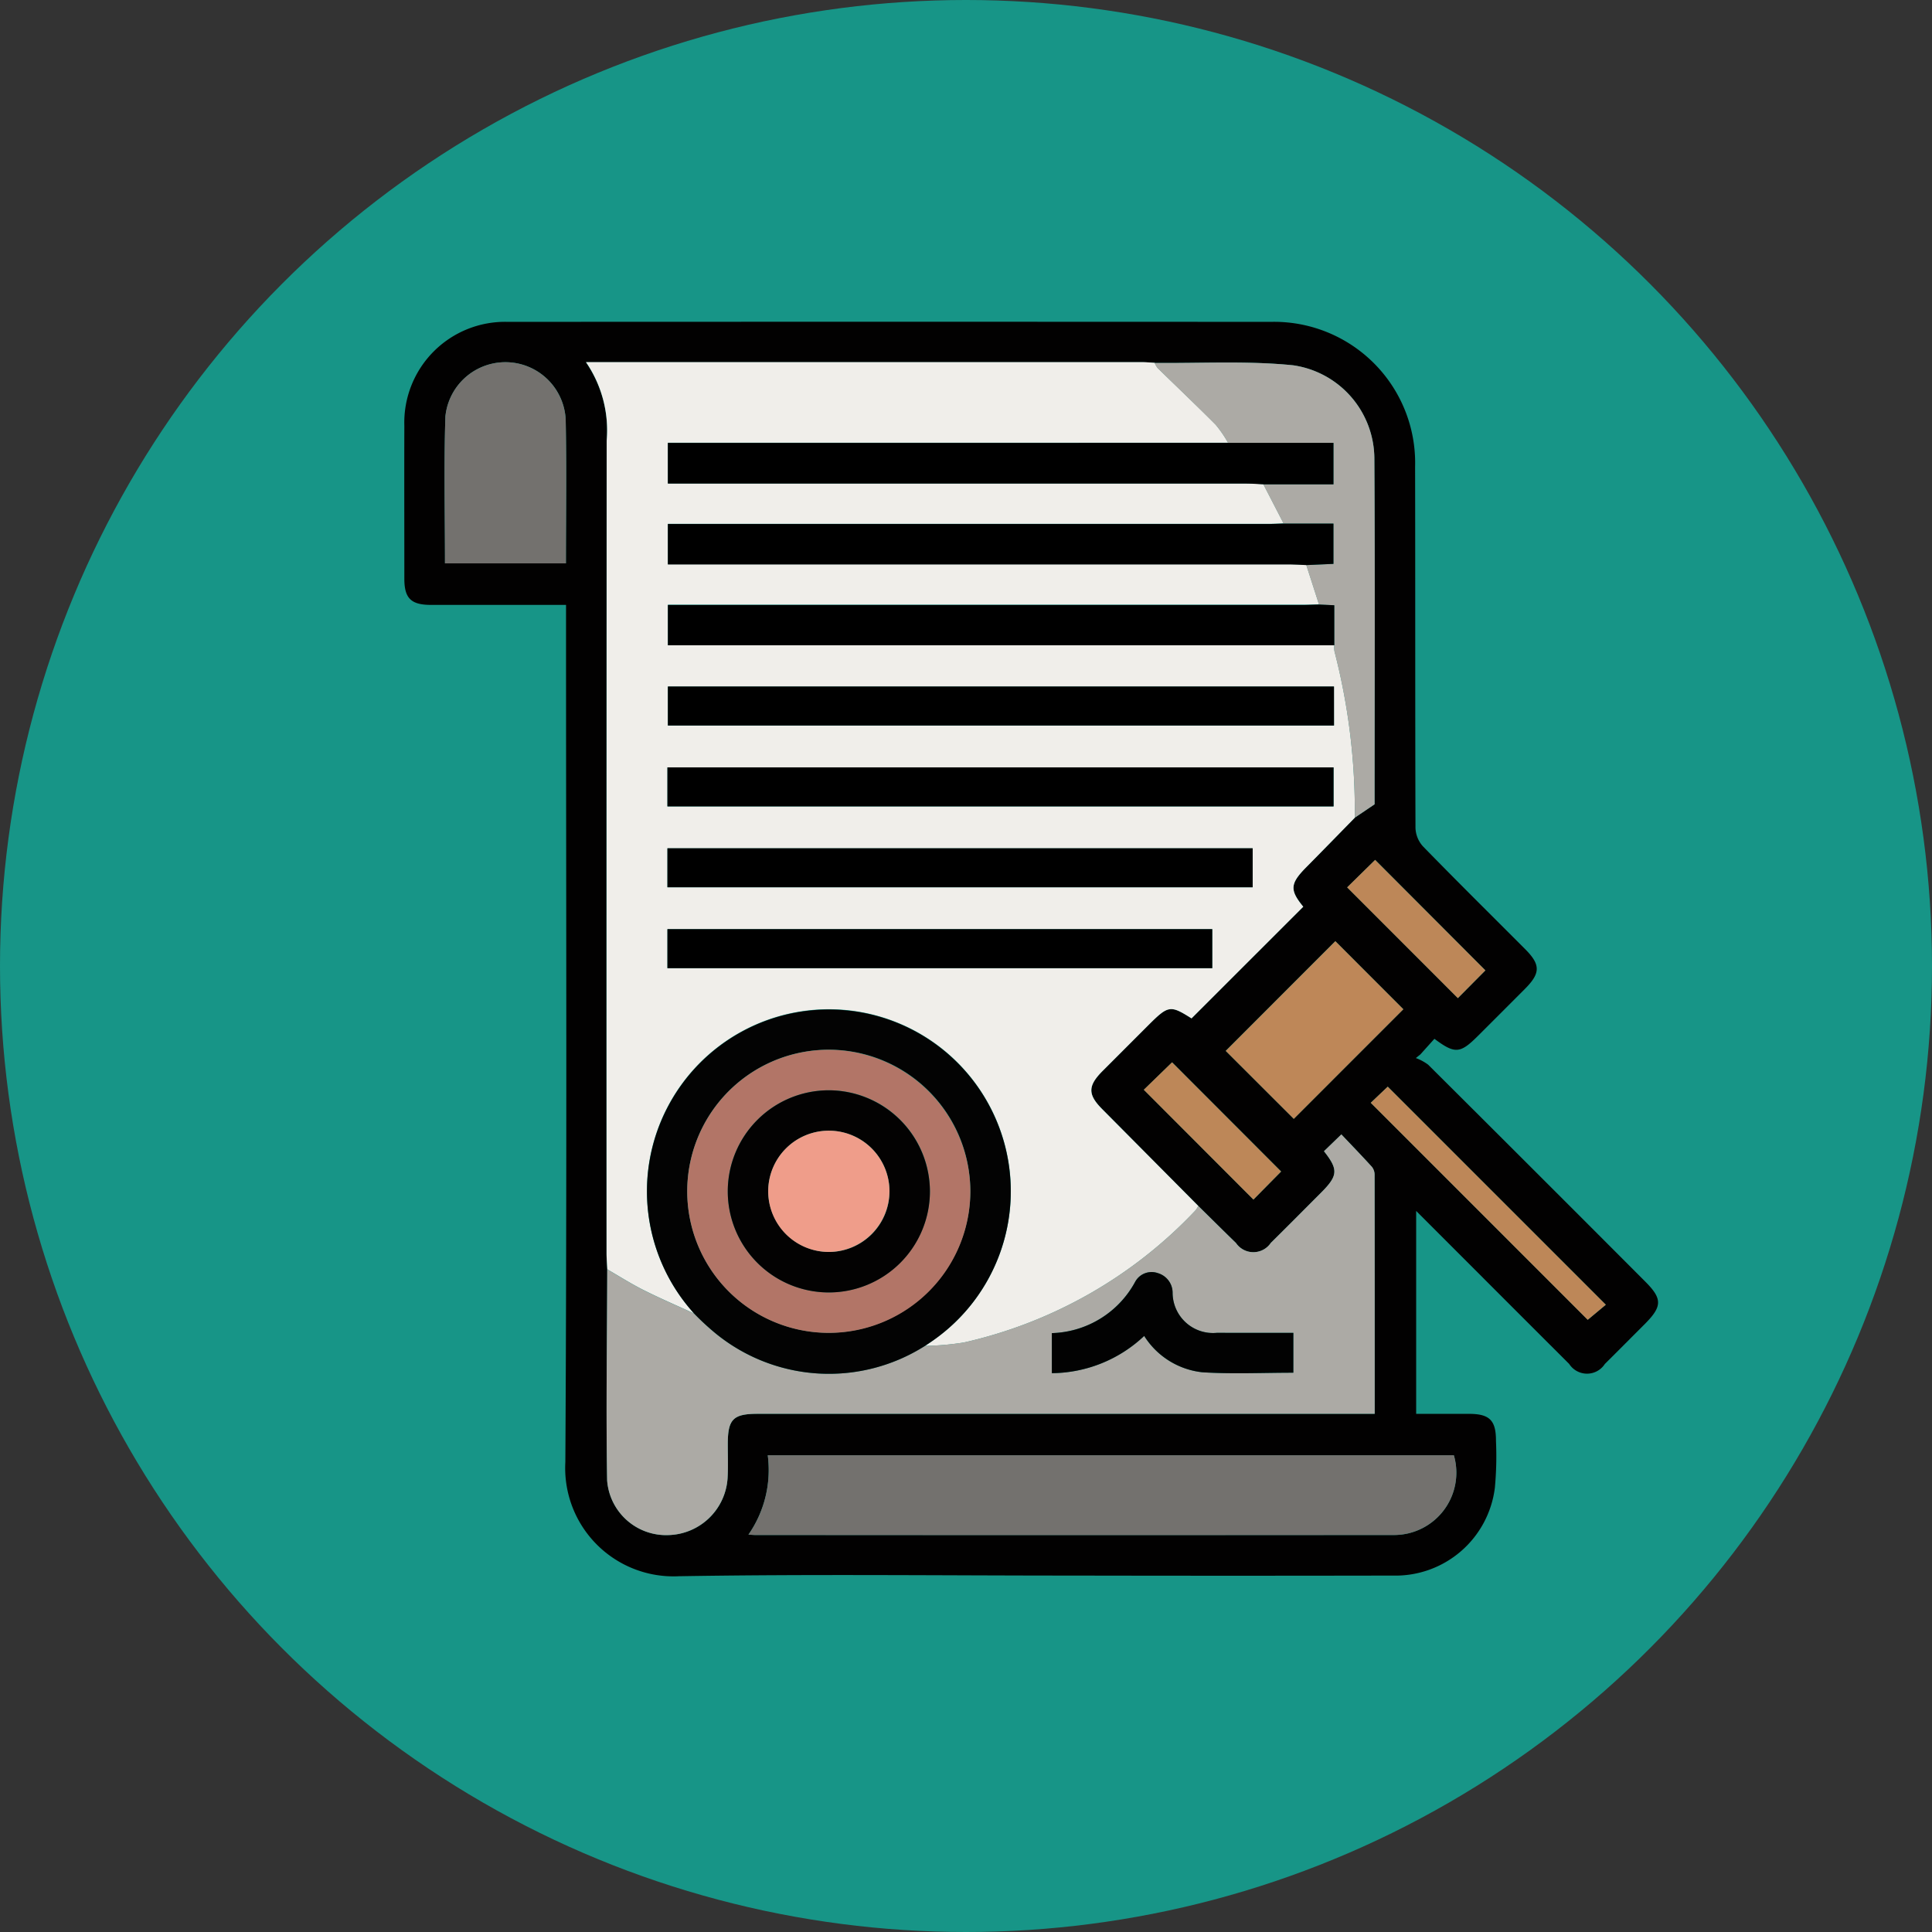 <svg xmlns="http://www.w3.org/2000/svg" width="101" height="101" viewBox="0 0 101 101">
  <rect x="0" y="0" width="101" height="101" fill="#333333" stroke="none"/>
  <g id="Grupo_909122" data-name="Grupo 909122" transform="translate(-750 -751)">
    <g id="Grupo_909119" data-name="Grupo 909119">
      <circle id="Elipse_1142" data-name="Elipse 1142" cx="50.5" cy="50.5" r="50.5" transform="translate(750 751)" fill="#179587"/>
      <path id="Trazado_640404" data-name="Trazado 640404" d="M354.737,1192.073l-.733.816-.238.19a2.564,2.564,0,0,1,.644.347q5.687,5.663,11.355,11.345c.89.89.886,1.291-.017,2.2-.7.7-1.4,1.406-2.1,2.1a1.11,1.11,0,0,1-1.865,0c-2.649-2.644-5.293-5.293-8-8v10.609c.89,0,1.826,0,2.761,0,1.078,0,1.417.338,1.412,1.421a17.746,17.746,0,0,1-.058,2.44,5.236,5.236,0,0,1-5.338,4.593q-8.355.016-16.71,0c-6.869,0-13.739-.081-20.606.034a5.662,5.662,0,0,1-5.939-5.97c.086-14.665.036-29.332.036-44v-.808h-.779q-3.137,0-6.274,0c-1.049,0-1.4-.342-1.4-1.368,0-2.665-.008-5.329,0-7.994a5.269,5.269,0,0,1,5.406-5.435q19.947-.011,39.893,0a7.375,7.375,0,0,1,7.541,7.569c.013,6.3,0,12.6.02,18.894a1.512,1.512,0,0,0,.391.957c1.767,1.814,3.568,3.594,5.356,5.386.794.8.789,1.246-.017,2.056q-1.235,1.24-2.475,2.476C356.08,1192.851,355.81,1192.872,354.737,1192.073Zm-12.343,8.737-5.02-5.057c-.764-.77-.761-1.223.017-2s1.587-1.588,2.38-2.381c1.059-1.059,1.158-1.072,2.269-.367l5.841-5.838c-.715-.872-.693-1.205.157-2.065s1.692-1.725,2.538-2.588l1.034-.7c0-5.987.025-12.013-.012-18.039a4.95,4.95,0,0,0-4.25-4.912c-2.392-.242-4.824-.1-7.238-.123-.219-.012-.438-.035-.658-.035q-14.231,0-28.462,0h-.609a6.3,6.3,0,0,1,1.083,4.1q-.021,21.235-.007,42.471c0,.285.025.57.038.855-.009,3.676-.067,7.353-.005,11.027a3.091,3.091,0,0,0,3.223,2.859,3.18,3.18,0,0,0,3.073-2.967c.033-.593.01-1.189.011-1.783,0-1.312.277-1.59,1.578-1.59h32.242c0-4.218,0-8.355-.006-12.491a.665.665,0,0,0-.138-.414c-.529-.583-1.078-1.149-1.6-1.7l-.908.879c.76.965.736,1.279-.162,2.178-.871.872-1.738,1.749-2.617,2.615a1.1,1.1,0,0,1-1.821.006C343.707,1202.106,343.052,1201.456,342.394,1200.81Zm-23.517,17.183c.2.012.288.022.375.022q16.677,0,33.354,0a3.257,3.257,0,0,0,3.148-4.167H319.886A5.913,5.913,0,0,1,318.877,1217.993Zm-15.865-50.776h6.324c0-2.542.037-5.029-.013-7.514a3.154,3.154,0,0,0-6.288-.168C302.951,1162.082,303.012,1164.633,303.012,1167.218Zm50.1,23.31-3.555-3.558-5.73,5.735,3.557,3.552Zm-1.7,4.891,11.343,11.344.945-.788-11.4-11.4Zm5.993-6.922-5.763-5.777-1.462,1.436,5.787,5.79Zm-12.128,11.981,1.449-1.466-5.7-5.708-1.477,1.434Z" transform="translate(470.25 -386.767)" fill="#020101"/>
      <path id="Trazado_640405" data-name="Trazado 640405" d="M394.909,1190.4c-.846.863-1.688,1.729-2.538,2.588s-.871,1.192-.157,2.065l-5.841,5.838c-1.111-.7-1.21-.692-2.269.367q-1.19,1.191-2.38,2.381c-.778.781-.782,1.234-.017,2l5.02,5.057a1.224,1.224,0,0,1-.136.222,23.832,23.832,0,0,1-12.118,6.917,14.245,14.245,0,0,1-2.031.177c.146-.1.293-.194.436-.3a9.513,9.513,0,1,0-12.508-1.394c-.881-.406-1.773-.789-2.639-1.224-.652-.327-1.271-.721-1.9-1.085-.013-.285-.038-.57-.038-.855q0-21.236.007-42.471a6.3,6.3,0,0,0-1.083-4.1h.609q14.231,0,28.462,0c.219,0,.438.023.658.035a1.156,1.156,0,0,0,.157.271c1.011.988,2.038,1.959,3.033,2.963a6.2,6.2,0,0,1,.649.945H359v2.127h.756q14.759,0,29.517,0c.285,0,.57.025.855.038l1.06,2.053c-.264.007-.527.021-.791.021H359v2.114h.756q15.914,0,31.828,0c.263,0,.526.021.79.032l.664,2.062c-.242.006-.484.018-.725.018H359v2.113h34.837a1.454,1.454,0,0,0,.011.327A33.366,33.366,0,0,1,394.909,1190.4Zm-1.09-6.855H359v2.038h34.822Zm-34.845,6.267H393.8v-2.04H358.975Zm0,4.227h30.594V1192H358.975Zm0,4.23h28.481v-2.04H358.975Z" transform="translate(425.917 -396.652)" fill="#f0eeea"/>
      <path id="Trazado_640406" data-name="Trazado 640406" d="M360.868,1402.422c.633.364,1.252.757,1.9,1.085.866.435,1.758.818,2.639,1.224a13.548,13.548,0,0,0,1.109,1.026,9.365,9.365,0,0,0,10.962.663,14.227,14.227,0,0,0,2.031-.177,23.831,23.831,0,0,0,12.118-6.917,1.221,1.221,0,0,0,.136-.222c.658.647,1.313,1.3,1.974,1.939a1.1,1.1,0,0,0,1.821-.006c.878-.866,1.745-1.742,2.617-2.615.9-.9.922-1.213.162-2.178l.908-.879c.518.547,1.067,1.113,1.6,1.7a.664.664,0,0,1,.138.414c.007,4.137.006,8.273.006,12.492H368.747c-1.3,0-1.577.278-1.578,1.59,0,.594.022,1.19-.011,1.783a3.18,3.18,0,0,1-3.073,2.967,3.091,3.091,0,0,1-3.223-2.859C360.8,1409.775,360.859,1406.1,360.868,1402.422Zm35.869,3.317c-1.365,0-2.68,0-4,0a2.111,2.111,0,0,1-2.315-2.086,1.072,1.072,0,0,0-.771-1.035.979.979,0,0,0-1.194.467,5.117,5.117,0,0,1-4.349,2.669v2.094a7.11,7.11,0,0,0,4.828-1.947,4.113,4.113,0,0,0,3.046,1.9c1.57.1,3.15.023,4.751.023Z" transform="translate(420.877 -585.062)" fill="#acaaa5"/>
      <path id="Trazado_640407" data-name="Trazado 640407" d="M402.863,1494.572a5.912,5.912,0,0,0,1.009-4.149H439.74a3.257,3.257,0,0,1-3.148,4.167q-16.677.014-33.354,0C403.151,1494.594,403.064,1494.584,402.863,1494.572Z" transform="translate(386.264 -663.346)" fill="#73716e"/>
      <path id="Trazado_640408" data-name="Trazado 640408" d="M533.659,1190.473a33.368,33.368,0,0,0-1.063-8.682,1.454,1.454,0,0,1-.011-.327v-2.094l-.8-.037-.664-2.062,1.421-.064V1175.1h-2.607l-1.06-2.053h3.668v-2.166h-5.511a6.21,6.21,0,0,0-.649-.945c-1-1-2.023-1.975-3.033-2.963a1.156,1.156,0,0,1-.157-.271c2.414.025,4.846-.12,7.238.123a4.95,4.95,0,0,1,4.25,4.912c.037,6.026.012,12.052.012,18.039Z" transform="translate(287.167 -396.729)" fill="#acaaa5"/>
      <path id="Trazado_640409" data-name="Trazado 640409" d="M312.852,1177.109c0-2.584-.061-5.135.022-7.682a3.154,3.154,0,0,1,6.288.168c.05,2.485.013,4.971.013,7.514Z" transform="translate(460.41 -396.658)" fill="#73716e"/>
      <path id="Trazado_640410" data-name="Trazado 640410" d="M553.552,1341.672l-5.727,5.729-3.557-3.552,5.73-5.735Z" transform="translate(269.811 -537.91)" fill="#be8758"/>
      <path id="Trazado_640411" data-name="Trazado 640411" d="M587.223,1382.06l.888-.844,11.4,11.4-.945.788Z" transform="translate(234.435 -573.408)" fill="#bd8758"/>
      <path id="Trazado_640412" data-name="Trazado 640412" d="M587.465,1319.807l-1.438,1.45-5.787-5.79,1.462-1.436Z" transform="translate(240.185 -518.077)" fill="#bd8758"/>
      <path id="Trazado_640413" data-name="Trazado 640413" d="M525.7,1381.183l-5.732-5.74,1.477-1.434,5.7,5.708Z" transform="translate(289.826 -567.473)" fill="#bd8758"/>
      <path id="Trazado_640414" data-name="Trazado 640414" d="M387.293,1375.83a9.365,9.365,0,0,1-10.962-.663,13.539,13.539,0,0,1-1.109-1.026,9.508,9.508,0,1,1,12.508,1.394C387.586,1375.637,387.438,1375.732,387.293,1375.83Zm2.368-8.1a7.4,7.4,0,1,0-7.38,7.416A7.425,7.425,0,0,0,389.661,1367.732Z" transform="translate(411.066 -554.472)" fill="#030303"/>
      <path id="Trazado_640415" data-name="Trazado 640415" d="M408.271,1190.48h5.511v2.166h-3.668c-.285-.013-.57-.038-.855-.038q-14.759,0-29.517,0h-.756v-2.127Z" transform="translate(405.928 -416.327)"/>
      <path id="Trazado_640416" data-name="Trazado 640416" d="M411.176,1214.392h2.607v2.106l-1.421.064c-.263-.011-.526-.032-.79-.032q-15.914,0-31.828,0h-.756v-2.114h31.4C410.648,1214.413,410.912,1214.4,411.176,1214.392Z" transform="translate(405.926 -436.021)"/>
      <path id="Trazado_640417" data-name="Trazado 640417" d="M413.032,1238.377l.8.037v2.094H378.995V1238.4h33.312C412.549,1238.394,412.79,1238.383,413.032,1238.377Z" transform="translate(405.921 -455.773)"/>
      <path id="Trazado_640418" data-name="Trazado 640418" d="M413.813,1262.661v2.038H378.991v-2.038Z" transform="translate(405.924 -475.772)"/>
      <path id="Trazado_640419" data-name="Trazado 640419" d="M378.86,1288.659v-2.04h34.822v2.04Z" transform="translate(406.032 -495.503)"/>
      <path id="Trazado_640420" data-name="Trazado 640420" d="M378.86,1312.628v-2.037h30.594v2.037Z" transform="translate(406.032 -515.245)"/>
      <path id="Trazado_640421" data-name="Trazado 640421" d="M378.86,1336.588v-2.04h28.481v2.04Z" transform="translate(406.032 -534.975)"/>
      <path id="Trazado_640422" data-name="Trazado 640422" d="M505.379,1439.331v2.084c-1.6,0-3.182.075-4.751-.023a4.113,4.113,0,0,1-3.046-1.9,7.11,7.11,0,0,1-4.828,1.947v-2.094a5.117,5.117,0,0,0,4.349-2.669.979.979,0,0,1,1.194-.467,1.072,1.072,0,0,1,.771,1.035,2.111,2.111,0,0,0,2.315,2.086C502.7,1439.334,504.014,1439.331,505.379,1439.331Z" transform="translate(312.234 -618.653)" fill="#020202"/>
      <path id="Trazado_640423" data-name="Trazado 640423" d="M399.558,1377.671a7.4,7.4,0,1,1-7.414-7.381A7.428,7.428,0,0,1,399.558,1377.671Zm-2.113.037a5.284,5.284,0,1,0-5.32,5.266A5.3,5.3,0,0,0,397.445,1377.708Z" transform="translate(401.169 -564.41)" fill="#b27567"/>
      <path id="Trazado_640424" data-name="Trazado 640424" d="M407.308,1387.573a5.284,5.284,0,1,1-5.28-5.3A5.3,5.3,0,0,1,407.308,1387.573Zm-5.264,3.151a3.17,3.17,0,1,0-3.189-3.184A3.187,3.187,0,0,0,402.044,1390.724Z" transform="translate(391.306 -574.275)" fill="#030202"/>
      <path id="Trazado_640425" data-name="Trazado 640425" d="M411.913,1400.595a3.17,3.17,0,1,1,3.149-3.158A3.186,3.186,0,0,1,411.913,1400.595Z" transform="translate(381.437 -584.146)" fill="#ef9d8a"/>
    </g>
  </g>
</svg>
